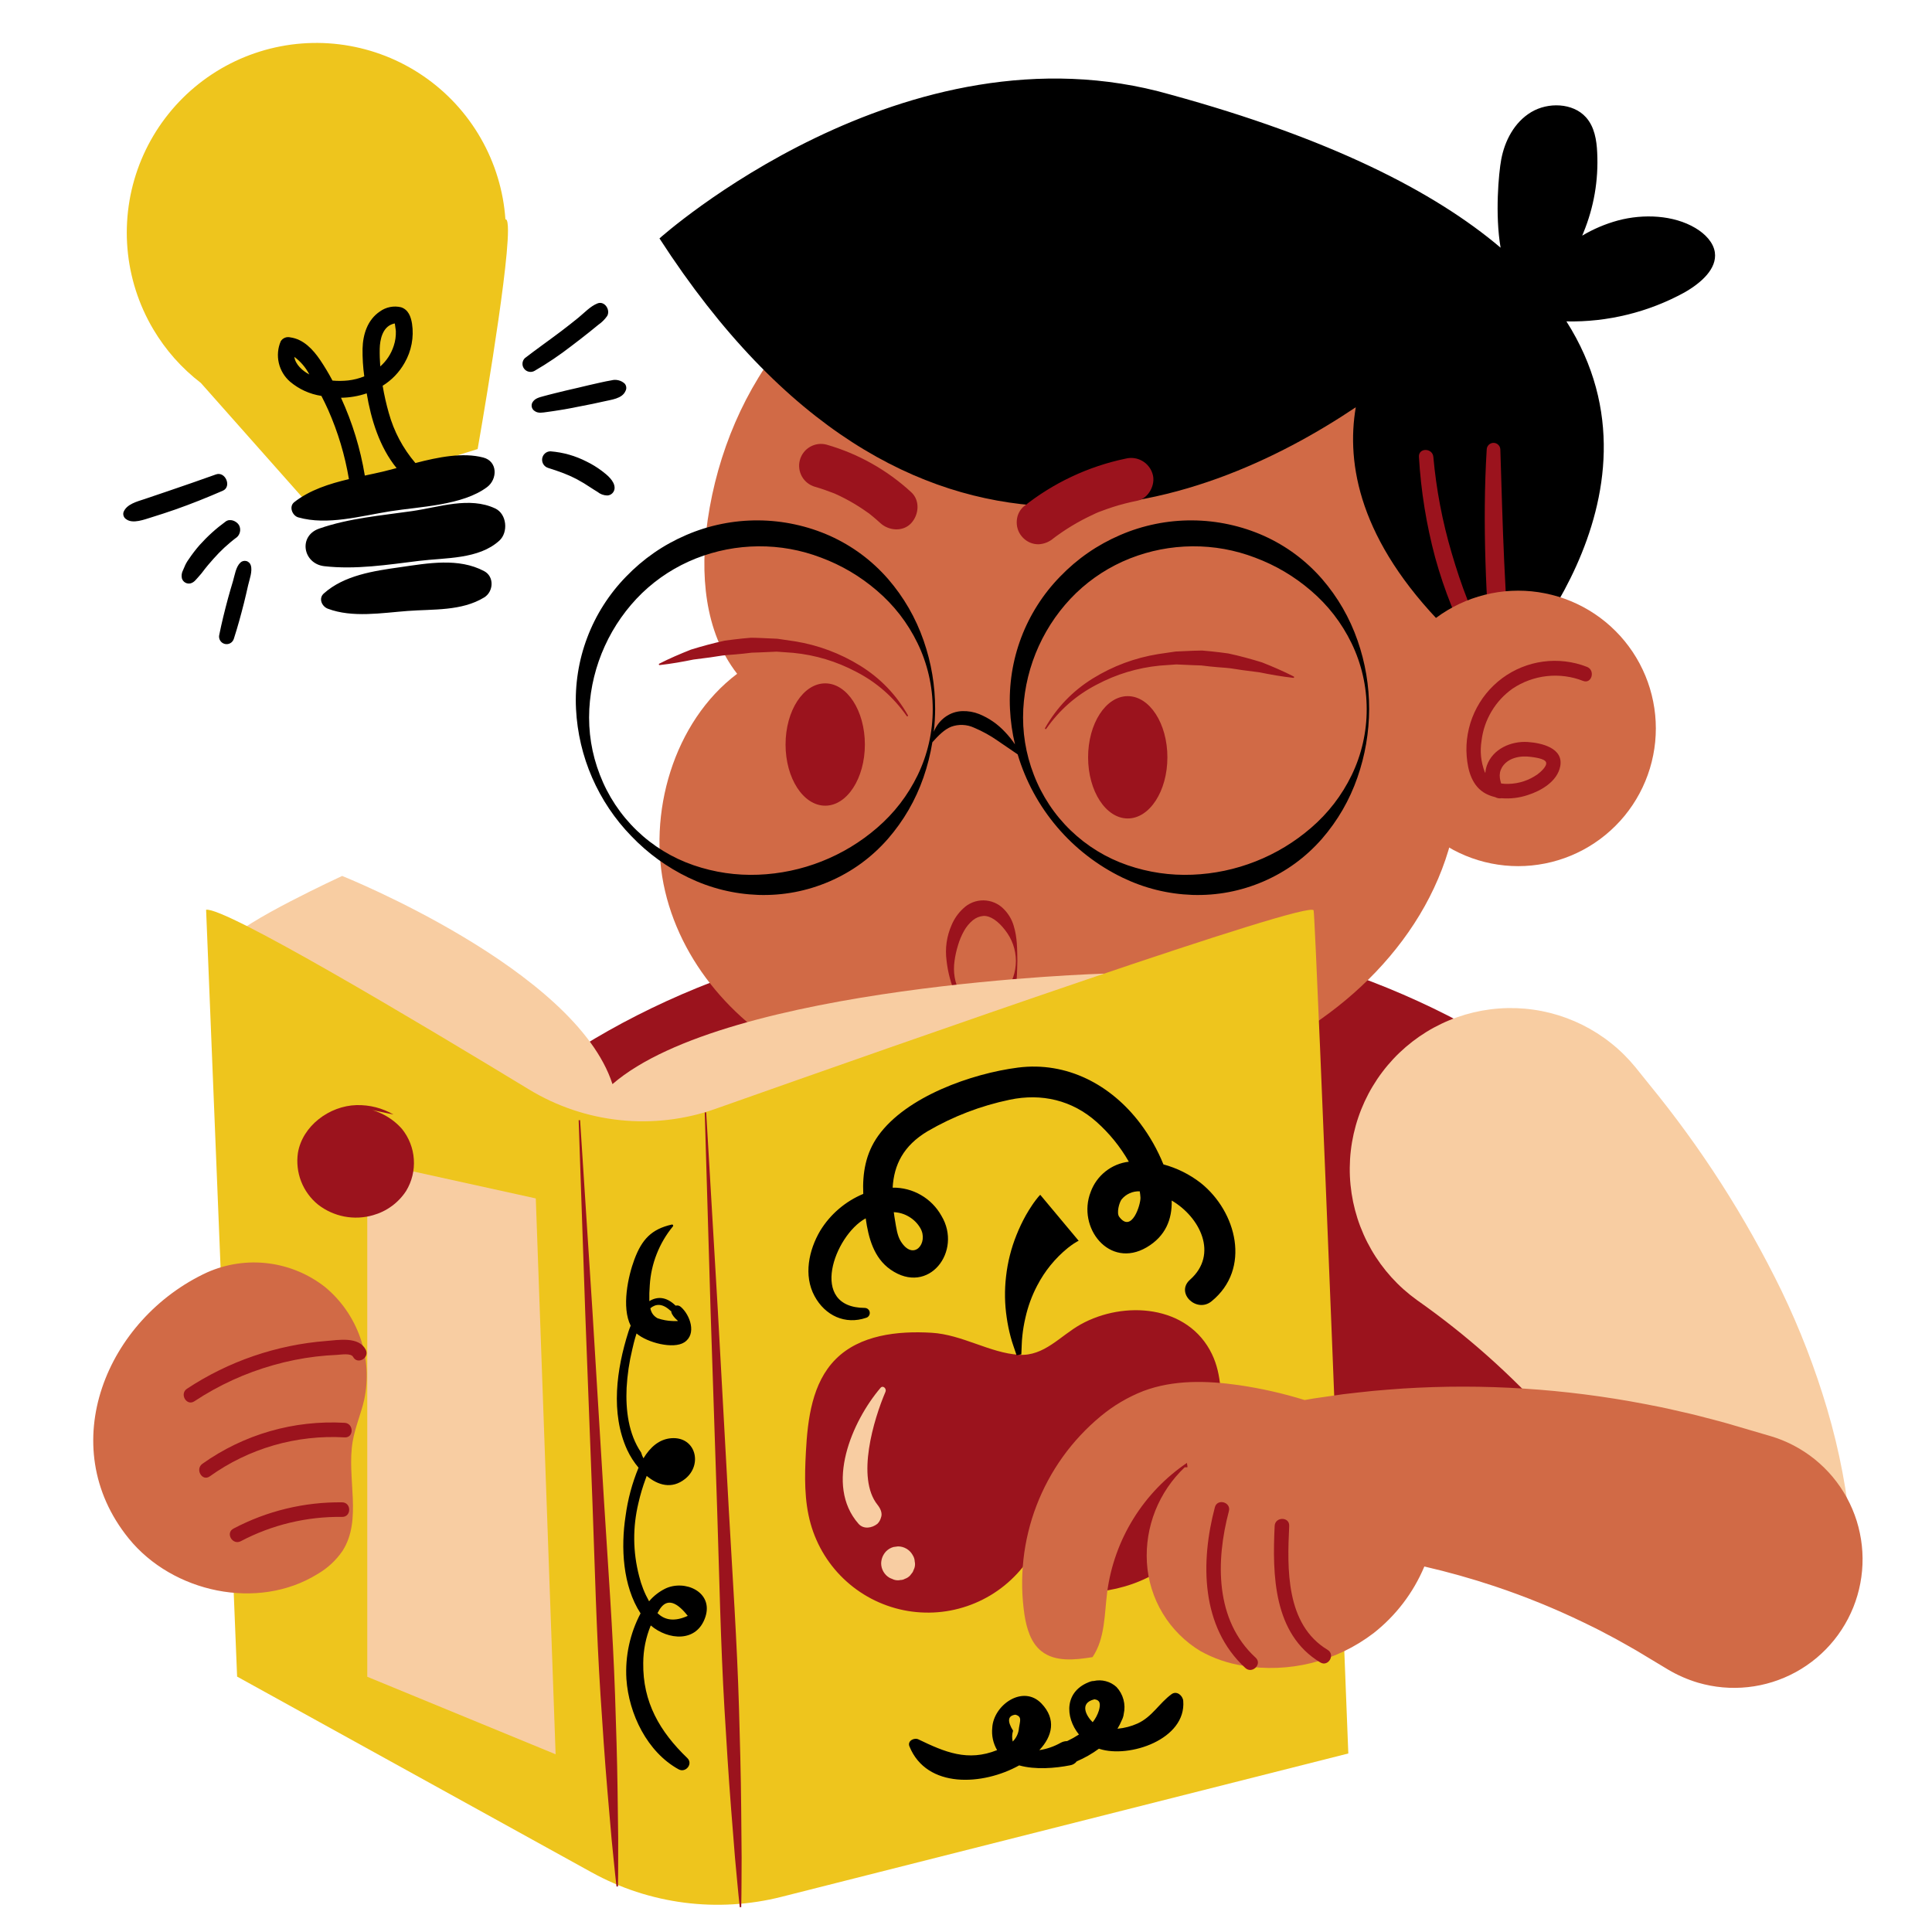<svg xmlns="http://www.w3.org/2000/svg" xmlns:xlink="http://www.w3.org/1999/xlink" width="500" zoomAndPan="magnify" viewBox="0 0 375 375" height="500" preserveAspectRatio="xMidYMid meet" version="1.0"><defs><clipPath id="e259f83c10"><path d="M 235.391 231.926 L 281.125 231.926 L 281.125 306.426 L 235.391 306.426 Z M 235.391 231.926 " clip-rule="nonzero"/></clipPath><clipPath id="327ae6c9ac"><path d="M 252.641 231.926 L 263.875 231.926 C 268.449 231.926 272.836 233.742 276.074 236.977 C 279.309 240.215 281.125 244.602 281.125 249.176 L 281.125 289.113 C 281.125 293.688 279.309 298.078 276.074 301.312 C 272.836 304.547 268.449 306.363 263.875 306.363 L 252.641 306.363 C 248.062 306.363 243.676 304.547 240.441 301.312 C 237.207 298.078 235.391 293.688 235.391 289.113 L 235.391 249.176 C 235.391 244.602 237.207 240.215 240.441 236.977 C 243.676 233.742 248.062 231.926 252.641 231.926 Z M 252.641 231.926 " clip-rule="nonzero"/></clipPath></defs><g clip-path="url(#e259f83c10)"><g clip-path="url(#327ae6c9ac)"><path fill="#65a1b7" d="M 235.391 231.926 L 281.125 231.926 L 281.125 306.426 L 235.391 306.426 Z M 235.391 231.926 " fill-opacity="1" fill-rule="nonzero"/></g></g><path fill="#9b131d" d="M 61.605 284.969 C 61.605 226.438 124.594 178.992 202.301 178.992 C 280.004 178.992 342.996 226.438 342.996 284.969 " fill-opacity="1" fill-rule="nonzero"/><path fill="#f8cda2" d="M 320.062 210.414 C 330.195 222.781 338.77 236.152 345.785 250.527 C 349.355 257.938 352.309 265.586 354.645 273.473 C 357.039 281.566 358.605 289.816 359.336 298.223 C 359.438 299.434 359.43 300.641 359.312 301.848 C 359.199 303.059 358.977 304.246 358.648 305.414 C 358.32 306.582 357.891 307.711 357.363 308.805 C 356.832 309.895 356.207 310.93 355.492 311.91 C 354.777 312.891 353.98 313.797 353.102 314.633 C 352.223 315.473 351.277 316.223 350.266 316.891 C 349.25 317.559 348.188 318.129 347.07 318.605 C 345.957 319.082 344.809 319.457 343.625 319.727 C 342.441 319.996 341.246 320.16 340.035 320.215 C 338.824 320.27 337.617 320.219 336.414 320.059 C 335.211 319.898 334.031 319.633 332.879 319.262 C 331.723 318.887 330.613 318.418 329.543 317.848 C 328.473 317.273 327.461 316.613 326.508 315.859 C 325.559 315.109 324.68 314.277 323.875 313.367 C 323.074 312.457 322.359 311.484 321.73 310.445 C 321.102 309.41 320.57 308.324 320.137 307.191 L 318.961 304.098 C 315 293.715 308.785 284.258 301.207 275.629 C 293.375 266.875 284.656 259.117 275.051 252.359 C 274.148 251.711 273.285 251.02 272.457 250.281 C 271.625 249.543 270.84 248.762 270.094 247.941 C 269.348 247.117 268.648 246.258 267.992 245.359 C 267.34 244.465 266.734 243.535 266.18 242.574 C 265.625 241.613 265.121 240.625 264.672 239.609 C 264.223 238.594 263.824 237.559 263.484 236.5 C 263.148 235.445 262.863 234.371 262.637 233.285 C 262.414 232.195 262.246 231.102 262.137 229.996 C 262.027 228.891 261.977 227.781 261.988 226.672 C 261.996 225.562 262.062 224.457 262.191 223.352 C 262.316 222.25 262.504 221.156 262.746 220.07 C 262.992 218.988 263.289 217.922 263.648 216.871 C 264.004 215.82 264.418 214.789 264.883 213.781 C 265.352 212.773 265.867 211.793 266.441 210.844 C 267.012 209.891 267.629 208.973 268.301 208.086 C 268.969 207.199 269.684 206.352 270.441 205.539 C 271.199 204.73 272 203.965 272.844 203.238 C 273.684 202.516 274.559 201.836 275.473 201.203 C 276.387 200.574 277.328 199.992 278.305 199.461 C 279.281 198.934 280.281 198.453 281.305 198.031 C 282.332 197.605 283.379 197.238 284.441 196.926 C 285.508 196.613 286.586 196.359 287.68 196.16 C 288.77 195.965 289.871 195.824 290.977 195.746 C 292.082 195.664 293.191 195.645 294.301 195.68 C 295.41 195.719 296.516 195.816 297.613 195.973 C 298.711 196.125 299.801 196.34 300.875 196.609 C 301.953 196.883 303.012 197.211 304.051 197.594 C 305.094 197.98 306.109 198.418 307.105 198.91 C 308.098 199.402 309.066 199.949 310 200.543 C 310.938 201.141 311.84 201.781 312.707 202.477 C 313.578 203.168 314.406 203.902 315.195 204.684 C 315.984 205.465 316.73 206.285 317.434 207.145 Z M 320.062 210.414 " fill-opacity="1" fill-rule="nonzero"/><path fill="#d16a46" d="M 185.969 45.309 C 173.117 47.914 161.406 55.293 152.953 65.324 C 144.504 75.355 139.262 87.926 137.363 100.906 C 135.859 111.223 136.676 122.559 143.078 130.781 C 130.75 140.074 125.551 157.977 129.098 173 C 132.641 188.027 144.211 200.562 158.34 206.77 C 164.473 209.465 170.727 212.621 177.398 213.191 C 198.68 215.012 220.703 214.438 240.516 206.457 C 260.324 198.477 277.656 182 282.152 161.109 C 286.379 141.461 276.98 120.496 282.383 101.137 L 260.262 58.449 " fill-opacity="1" fill-rule="nonzero"/><path fill="#9b131d" d="M 226.59 146.992 C 226.59 153.551 223.145 158.863 218.895 158.863 C 214.645 158.863 211.199 153.551 211.199 146.992 C 211.199 140.438 214.645 135.121 218.895 135.121 C 223.145 135.121 226.59 140.438 226.59 146.992 Z M 251.109 131.305 C 249.117 130.285 247.047 129.398 244.945 128.566 C 242.801 127.906 240.613 127.305 238.398 126.832 C 237.273 126.68 236.145 126.535 235.012 126.422 L 233.316 126.266 C 232.746 126.266 232.172 126.297 231.602 126.309 L 228.188 126.461 L 224.801 126.957 C 220.258 127.695 216.027 129.273 212.109 131.691 C 208.203 134.113 205.113 137.32 202.84 141.316 C 202.797 141.395 202.812 141.457 202.891 141.504 C 202.965 141.551 203.027 141.535 203.078 141.465 L 203.09 141.449 C 205.633 137.805 208.879 134.957 212.824 132.91 C 216.676 130.859 220.773 129.625 225.113 129.195 L 228.328 128.965 L 231.555 129.109 L 233.164 129.164 L 234.766 129.352 C 235.836 129.469 236.91 129.551 237.988 129.629 C 239.066 129.711 240.129 129.941 241.207 130.078 L 244.457 130.496 C 246.602 130.934 248.77 131.32 251.02 131.57 L 251.031 131.57 C 251.109 131.578 251.16 131.547 251.184 131.469 C 251.207 131.395 251.18 131.34 251.109 131.305 Z M 160.176 132.641 C 155.922 132.641 152.477 137.953 152.477 144.512 C 152.477 151.066 155.922 156.383 160.176 156.383 C 164.426 156.383 167.871 151.066 167.871 144.512 C 167.871 137.953 164.426 132.641 160.176 132.641 Z M 166.961 129.211 C 163.043 126.793 158.812 125.215 154.27 124.477 L 150.883 123.98 L 147.469 123.828 C 146.898 123.816 146.324 123.781 145.754 123.785 L 144.059 123.938 C 142.926 124.051 141.797 124.199 140.672 124.352 C 138.457 124.824 136.27 125.426 134.121 126.086 C 132.023 126.918 129.953 127.801 127.957 128.82 C 127.887 128.859 127.863 128.914 127.887 128.988 C 127.91 129.066 127.961 129.098 128.039 129.09 L 128.051 129.09 C 130.301 128.84 132.469 128.453 134.613 128.016 L 137.863 127.598 C 138.941 127.461 140.004 127.23 141.082 127.148 C 142.16 127.07 143.23 126.988 144.301 126.871 L 145.906 126.684 L 147.516 126.629 L 150.742 126.484 L 153.957 126.715 C 158.297 127.141 162.395 128.379 166.246 130.426 C 170.191 132.477 173.434 135.324 175.98 138.969 L 175.992 138.984 C 176.043 139.055 176.105 139.07 176.18 139.023 C 176.258 138.977 176.273 138.914 176.23 138.836 C 173.957 134.84 170.867 131.633 166.961 129.211 Z M 166.961 129.211 " fill-opacity="1" fill-rule="nonzero"/><path fill="#000000" d="M 256.633 112.406 C 253.477 108.789 249.715 105.992 245.34 104.012 C 243.148 103.035 240.875 102.293 238.527 101.789 C 236.18 101.281 233.805 101.02 231.402 101.008 C 229.004 100.992 226.625 101.223 224.27 101.703 C 221.918 102.184 219.637 102.895 217.434 103.848 C 212.992 105.758 209.094 108.457 205.742 111.938 C 204.094 113.633 202.633 115.473 201.367 117.469 C 200.098 119.461 199.047 121.562 198.211 123.773 C 197.375 125.984 196.777 128.258 196.41 130.59 C 196.047 132.926 195.922 135.273 196.039 137.633 C 196.148 139.945 196.473 142.23 197.008 144.484 C 196.434 143.629 195.789 142.828 195.082 142.086 C 193.66 140.555 191.988 139.391 190.055 138.598 C 189 138.18 187.902 137.992 186.766 138.027 C 185.566 138.074 184.477 138.449 183.496 139.145 C 182.598 139.793 181.91 140.621 181.434 141.621 C 181.363 141.762 181.309 141.902 181.246 142.039 C 181.414 140.578 181.504 139.105 181.512 137.633 C 181.516 133.074 180.77 128.641 179.273 124.336 C 177.738 119.922 175.445 115.945 172.398 112.406 C 169.242 108.789 165.477 105.992 161.105 104.012 C 158.91 103.035 156.641 102.293 154.293 101.789 C 151.945 101.281 149.57 101.02 147.168 101.008 C 144.766 100.992 142.391 101.223 140.035 101.703 C 137.684 102.18 135.402 102.895 133.195 103.848 C 128.754 105.758 124.859 108.457 121.504 111.938 C 119.855 113.629 118.398 115.473 117.129 117.469 C 115.859 119.461 114.809 121.562 113.977 123.773 C 113.141 125.984 112.539 128.258 112.176 130.59 C 111.809 132.926 111.684 135.273 111.805 137.633 C 111.922 139.926 112.242 142.191 112.766 144.426 C 113.293 146.664 114.012 148.832 114.93 150.938 C 115.848 153.043 116.945 155.051 118.223 156.957 C 119.504 158.867 120.941 160.645 122.543 162.289 C 125.758 165.645 129.457 168.328 133.641 170.348 C 137.922 172.41 142.438 173.527 147.184 173.703 C 151.996 173.855 156.609 172.977 161.031 171.074 C 165.422 169.168 169.195 166.414 172.352 162.812 C 175.41 159.289 177.703 155.324 179.238 150.918 C 180.012 148.688 180.59 146.406 180.969 144.074 C 182.145 142.762 183.312 141.578 184.617 141.062 C 185.34 140.797 186.082 140.68 186.852 140.711 C 187.621 140.742 188.352 140.918 189.051 141.238 C 190.676 141.922 192.211 142.766 193.652 143.777 L 197.527 146.422 C 198.301 149.016 199.332 151.5 200.621 153.875 C 201.91 156.25 203.434 158.469 205.184 160.527 C 206.938 162.59 208.879 164.445 211.02 166.098 C 213.156 167.754 215.445 169.168 217.879 170.348 C 222.156 172.41 226.672 173.527 231.422 173.703 C 236.23 173.855 240.848 172.977 245.266 171.074 C 249.656 169.168 253.43 166.414 256.59 162.812 C 259.645 159.289 261.941 155.324 263.473 150.918 C 264.973 146.617 265.73 142.188 265.75 137.633 C 265.754 133.074 265.008 128.641 263.508 124.336 C 261.973 119.922 259.684 115.945 256.633 112.406 Z M 178.121 150.453 C 176.195 154.41 173.566 157.824 170.23 160.691 C 168.637 162.07 166.934 163.305 165.129 164.398 C 163.324 165.488 161.441 166.422 159.48 167.195 C 157.52 167.969 155.508 168.574 153.441 169.008 C 151.379 169.441 149.293 169.699 147.188 169.781 C 142.891 169.949 138.707 169.336 134.637 167.945 C 132.57 167.234 130.605 166.312 128.742 165.172 C 126.875 164.031 125.156 162.703 123.586 161.184 C 122.012 159.668 120.621 157.996 119.414 156.176 C 118.207 154.352 117.215 152.422 116.43 150.379 C 114.84 146.277 114.16 142.027 114.383 137.633 C 114.5 135.516 114.809 133.43 115.316 131.371 C 115.824 129.312 116.516 127.32 117.395 125.391 C 118.273 123.461 119.32 121.633 120.543 119.898 C 121.762 118.168 123.133 116.562 124.652 115.09 C 127.695 112.18 131.172 109.949 135.082 108.395 C 138.973 106.863 143.008 106.078 147.188 106.039 C 151.379 106.008 155.438 106.738 159.359 108.23 C 163.348 109.719 166.957 111.848 170.188 114.621 C 173.527 117.473 176.164 120.875 178.086 124.824 C 179.059 126.82 179.789 128.902 180.289 131.062 C 180.789 133.227 181.039 135.418 181.043 137.637 C 181.047 139.855 180.801 142.047 180.309 144.211 C 179.816 146.375 179.086 148.453 178.121 150.453 Z M 262.359 150.453 C 260.434 154.41 257.801 157.824 254.469 160.691 C 252.871 162.07 251.172 163.305 249.367 164.398 C 247.562 165.488 245.68 166.422 243.715 167.195 C 241.754 167.969 239.742 168.574 237.68 169.008 C 235.613 169.441 233.527 169.699 231.422 169.781 C 227.125 169.949 222.941 169.336 218.875 167.945 C 216.805 167.234 214.84 166.312 212.977 165.172 C 211.113 164.031 209.395 162.703 207.82 161.184 C 206.246 159.668 204.855 157.996 203.652 156.176 C 202.445 154.352 201.449 152.422 200.664 150.379 C 199.078 146.277 198.395 142.027 198.617 137.633 C 198.734 135.516 199.047 133.43 199.551 131.371 C 200.059 129.312 200.75 127.32 201.629 125.391 C 202.508 123.461 203.559 121.633 204.777 119.898 C 206 118.168 207.367 116.562 208.891 115.09 C 211.934 112.18 215.41 109.949 219.316 108.395 C 223.207 106.863 227.242 106.078 231.422 106.039 C 235.617 106.008 239.672 106.738 243.594 108.23 C 247.582 109.719 251.191 111.848 254.422 114.621 C 257.766 117.473 260.398 120.875 262.324 124.824 C 263.293 126.82 264.027 128.902 264.523 131.062 C 265.023 133.227 265.273 135.418 265.277 137.637 C 265.281 139.855 265.035 142.047 264.543 144.211 C 264.051 146.375 263.324 148.453 262.359 150.453 Z M 326.957 56.762 C 323.449 58.684 319.754 60.121 315.867 61.074 C 311.984 62.027 308.039 62.465 304.043 62.383 C 325.848 96.645 291.523 131.594 291.523 131.594 L 280.453 121.746 C 263.887 104.949 261.27 90.105 263.156 79.047 C 233.527 98.922 176.465 121.242 128.004 46.277 C 128.004 46.277 175.629 3.547 227.211 18.367 L 227.195 18.363 C 258.07 26.82 278.363 37.141 291.266 48.078 C 290.16 41.668 290.887 33.605 291.391 30.938 C 292.07 27.32 293.93 23.727 297.207 21.762 C 300.48 19.797 305.305 19.957 307.82 22.75 C 309.492 24.605 309.906 27.188 310.016 29.625 C 310.273 35.008 309.383 40.195 307.336 45.18 C 307.266 45.352 307.184 45.543 307.102 45.738 C 309.281 44.445 311.59 43.465 314.031 42.797 C 319.008 41.465 324.832 41.742 329.062 44.25 C 330.988 45.395 332.578 47.062 332.852 48.988 C 333.305 52.164 330.184 54.922 326.957 56.762 Z M 326.957 56.762 " fill-opacity="1" fill-rule="nonzero"/><path fill="#9b131d" d="M 286.633 120.766 C 287.207 122.094 287.949 123.57 287.863 125.047 C 287.859 125.219 287.812 125.379 287.727 125.527 C 287.641 125.676 287.52 125.793 287.371 125.879 C 287.223 125.965 287.062 126.008 286.891 126.008 C 286.719 126.008 286.555 125.969 286.406 125.883 C 285.059 125.004 284.309 123.441 283.645 122.023 C 282.949 120.539 282.293 119.039 281.695 117.516 C 280.477 114.477 279.438 111.375 278.566 108.219 C 276.852 101.812 275.801 95.301 275.414 88.684 C 275.305 86.867 278.055 86.91 278.211 88.684 C 278.781 95.016 279.965 101.234 281.766 107.336 C 282.668 110.41 283.664 113.445 284.84 116.43 C 285.414 117.883 286.012 119.328 286.633 120.766 Z M 292.57 120.047 C 292.336 116.379 292.133 112.711 291.965 109.039 C 291.629 101.777 291.453 94.504 291.215 87.234 C 291.207 87.062 291.168 86.902 291.102 86.742 C 291.031 86.586 290.934 86.449 290.809 86.332 C 290.688 86.211 290.547 86.121 290.387 86.055 C 290.23 85.992 290.062 85.961 289.891 85.961 C 289.723 85.961 289.555 85.992 289.398 86.055 C 289.238 86.121 289.098 86.211 288.973 86.332 C 288.852 86.449 288.754 86.586 288.684 86.742 C 288.617 86.902 288.578 87.062 288.57 87.234 C 288.125 94.504 288.105 101.762 288.328 109.039 C 288.438 112.633 288.609 116.223 288.848 119.812 C 289.078 123.34 288.969 127.367 290.352 130.652 C 290.766 131.645 292.395 131.953 292.688 130.652 C 293.453 127.234 292.793 123.52 292.57 120.047 Z M 196.75 179.668 C 197.473 182 197.43 184.289 197.473 186.496 C 197.398 188.703 197.457 190.992 196.715 193.312 C 196.332 194.543 195.676 195.598 194.738 196.48 C 194.219 196.961 193.629 197.324 192.969 197.57 C 192.305 197.816 191.621 197.93 190.918 197.902 C 189.512 197.766 188.34 197.172 187.402 196.121 C 186.609 195.219 185.98 194.215 185.516 193.109 C 184.586 190.996 183.988 188.793 183.73 186.496 C 183.41 184.066 183.742 181.73 184.73 179.488 C 185.25 178.285 185.988 177.234 186.949 176.344 C 187.211 176.09 187.496 175.859 187.801 175.66 C 188.105 175.465 188.43 175.297 188.766 175.16 C 189.105 175.023 189.453 174.922 189.812 174.855 C 190.172 174.789 190.531 174.758 190.898 174.762 C 191.262 174.766 191.625 174.805 191.98 174.879 C 192.34 174.953 192.684 175.062 193.02 175.203 C 193.355 175.348 193.676 175.52 193.977 175.727 C 194.277 175.934 194.555 176.164 194.812 176.426 C 195.727 177.344 196.375 178.426 196.75 179.668 Z M 197.188 186.496 C 197.156 184.266 196.449 182.27 195.074 180.516 C 193.828 178.883 192.289 177.727 190.918 177.781 C 190.148 177.84 189.461 178.113 188.859 178.594 C 188.145 179.184 187.562 179.883 187.113 180.695 C 186.625 181.566 186.238 182.488 185.957 183.449 C 185.645 184.445 185.418 185.461 185.277 186.496 C 184.961 188.676 185.312 190.746 186.328 192.699 C 186.836 193.617 187.527 194.363 188.41 194.93 C 189.176 195.418 190.012 195.621 190.918 195.547 C 192.449 195.352 193.855 194.145 195.109 192.496 C 196.48 190.734 197.172 188.734 197.188 186.496 Z M 197.188 186.496 " fill-opacity="1" fill-rule="nonzero"/><path fill="#f8cda2" d="M 118.879 210.426 C 111.699 188.137 66.414 170.02 66.414 170.02 C 66.414 170.02 46.676 179.129 44.648 182.488 L 94.312 226.977 C 94.312 226.977 105.523 232.242 113.094 229.43 C 113.363 229.332 113.625 229.223 113.887 229.102 C 127.09 258.555 214.32 188.98 214.32 188.98 C 214.32 188.98 141.23 191.102 118.879 210.426 Z M 118.879 210.426 " fill-opacity="1" fill-rule="nonzero"/><path fill="#eec51d" d="M 254.973 176.715 C 254.598 174.461 176.207 202.031 138.906 215.215 C 135.938 216.266 132.887 216.977 129.762 217.348 C 126.637 217.719 123.504 217.742 120.375 217.418 C 117.242 217.094 114.184 216.43 111.199 215.426 C 108.215 214.422 105.375 213.102 102.684 211.465 C 80.336 197.887 43.629 176.008 40.004 176.582 L 46.023 325.426 L 114.812 363.41 C 117.598 364.949 120.504 366.211 123.527 367.203 C 126.551 368.191 129.645 368.891 132.801 369.301 C 135.957 369.707 139.121 369.816 142.301 369.625 C 145.477 369.438 148.609 368.953 151.691 368.172 L 261.707 340.348 C 261.707 340.348 255.453 179.602 254.973 176.715 Z M 254.973 176.715 " fill-opacity="1" fill-rule="nonzero"/><path fill="#f8cda2" d="M 71.289 225.414 L 103.996 232.613 L 107.844 340.504 L 71.289 325.461 Z M 71.289 225.414 " fill-opacity="1" fill-rule="nonzero"/><path fill="#9b131d" d="M 197.781 262.965 C 202.699 263.273 205.762 259.293 209.758 257.066 C 218.121 252.406 230.621 253.219 235.246 262.844 C 237.184 266.879 237.098 271.555 236.895 276.031 C 236.504 284.645 235.598 293.863 230.09 300.496 C 224.684 307.008 215.633 309.695 207.195 309.035 C 203.484 308.742 198.832 306.52 199.508 302.855 C 198.871 303.773 198.176 304.641 197.414 305.457 C 196.656 306.273 195.844 307.031 194.98 307.734 C 194.113 308.438 193.203 309.074 192.246 309.648 C 191.289 310.219 190.297 310.723 189.27 311.156 C 188.242 311.59 187.191 311.945 186.113 312.23 C 185.035 312.516 183.941 312.723 182.836 312.852 C 181.727 312.98 180.617 313.031 179.504 313 C 178.391 312.973 177.281 312.867 176.184 312.684 C 175.086 312.496 174.004 312.238 172.941 311.898 C 171.879 311.562 170.848 311.148 169.844 310.668 C 168.836 310.184 167.871 309.629 166.945 309.008 C 166.02 308.391 165.145 307.707 164.312 306.961 C 163.484 306.219 162.711 305.418 161.992 304.562 C 161.277 303.711 160.625 302.809 160.035 301.863 C 159.445 300.914 158.926 299.934 158.477 298.91 C 158.027 297.891 157.648 296.844 157.348 295.773 C 156.082 291.277 156.172 286.523 156.422 281.859 C 156.762 275.41 157.637 268.414 162.188 263.832 C 166.875 259.113 174.191 258.293 180.828 258.688 C 186.785 259.047 192.129 262.617 197.781 262.965 Z M 76.379 216.328 C 74.16 215.059 71.77 214.449 69.215 214.5 C 63.91 214.637 58.703 218.543 57.824 223.777 C 57.688 224.715 57.672 225.648 57.781 226.59 C 57.887 227.527 58.109 228.438 58.453 229.316 C 58.797 230.195 59.246 231.02 59.805 231.781 C 60.359 232.543 61.004 233.223 61.738 233.816 C 62.484 234.398 63.285 234.883 64.145 235.27 C 65.004 235.66 65.898 235.945 66.824 236.125 C 67.75 236.301 68.688 236.371 69.629 236.328 C 70.574 236.285 71.496 236.133 72.402 235.871 C 73.723 235.5 74.938 234.91 76.043 234.102 C 77.148 233.293 78.078 232.312 78.828 231.164 C 79.387 230.242 79.797 229.258 80.051 228.207 C 80.305 227.156 80.398 226.094 80.324 225.02 C 80.254 223.941 80.02 222.898 79.629 221.895 C 79.234 220.887 78.699 219.965 78.023 219.125 C 77.035 218.008 75.883 217.102 74.566 216.402 C 73.25 215.703 71.852 215.258 70.375 215.066 " fill-opacity="1" fill-rule="nonzero"/><path fill="#000000" d="M 209.391 240.863 C 209.434 240.789 209.324 240.852 209.25 240.887 C 209.156 240.926 209.07 240.973 208.988 241.027 C 208.789 241.133 208.602 241.254 208.414 241.383 C 208.023 241.633 207.641 241.941 207.246 242.238 C 204.777 244.258 202.805 246.684 201.328 249.512 C 200.277 251.512 199.508 253.617 199.02 255.824 C 198.754 256.969 198.559 258.121 198.438 259.285 C 198.301 260.465 198.309 261.656 198.242 262.879 L 197.32 263.055 C 196.941 261.887 196.48 260.703 196.164 259.48 C 195.832 258.238 195.578 256.984 195.398 255.715 C 195.004 253.07 194.965 250.426 195.273 247.77 C 195.582 244.996 196.258 242.312 197.297 239.723 C 197.828 238.387 198.445 237.09 199.148 235.832 C 199.523 235.203 199.887 234.566 200.324 233.938 C 200.527 233.625 200.758 233.309 201 232.988 C 201.117 232.832 201.238 232.672 201.387 232.496 C 201.547 232.289 201.723 232.094 201.91 231.91 Z M 209.391 240.863 " fill-opacity="1" fill-rule="nonzero"/><path fill="#f8cda2" d="M 170.902 269.387 C 171.402 268.801 172.125 269.555 171.875 270.137 C 169.574 275.523 166.16 286.863 170.316 292.07 C 170.852 292.742 171.359 293.711 170.984 294.609 C 170.863 295.051 170.637 295.434 170.316 295.758 C 169.281 296.602 167.621 296.895 166.629 295.758 C 160.023 288.223 165.395 275.859 170.902 269.387 Z M 177.164 301.871 L 177.113 301.773 C 176.82 301.273 176.422 300.879 175.918 300.59 C 175.418 300.301 174.875 300.156 174.293 300.156 L 173.426 300.273 C 172.871 300.426 172.395 300.707 171.988 301.113 C 171.387 301.766 171.066 302.535 171.031 303.422 C 171.031 304.004 171.176 304.543 171.465 305.047 C 171.75 305.551 172.145 305.949 172.648 306.242 L 172.746 306.293 L 173.516 306.617 C 173.941 306.754 174.371 306.773 174.805 306.676 C 175.098 306.676 175.367 306.605 175.621 306.457 C 176.023 306.324 176.371 306.102 176.66 305.789 L 177.164 305.133 L 177.488 304.363 C 177.625 303.938 177.645 303.508 177.547 303.074 C 177.527 302.637 177.402 302.238 177.164 301.871 Z M 177.164 301.871 " fill-opacity="1" fill-rule="nonzero"/><path fill="#9b131d" d="M 137.074 215.906 L 139.336 254.449 L 141.461 293 C 142.18 305.848 143.059 318.691 143.441 331.555 C 143.625 337.988 143.805 344.422 143.863 350.859 L 143.949 360.516 C 143.922 363.738 143.945 366.957 143.871 370.18 L 143.59 370.191 C 143.23 366.988 142.973 363.777 142.66 360.57 L 141.895 350.945 C 141.391 344.527 141.004 338.102 140.617 331.68 C 139.867 318.832 139.617 305.961 139.203 293.102 L 137.926 254.512 L 136.789 215.922 Z M 112.316 217.434 L 113.59 254.648 L 115.004 291.855 C 115.461 304.258 115.762 316.668 116.559 329.051 C 116.965 335.246 117.375 341.438 117.902 347.625 L 118.703 356.902 C 119.027 359.992 119.297 363.086 119.664 366.172 L 119.949 366.16 C 120.012 363.051 119.973 359.945 119.992 356.84 L 119.871 347.527 C 119.789 341.316 119.586 335.113 119.379 328.91 C 118.953 316.508 118.027 304.129 117.262 291.742 L 115 254.578 L 112.598 217.422 Z M 112.316 217.434 " fill-opacity="1" fill-rule="nonzero"/><path fill="#d16a46" d="M 360.52 309.68 C 360.289 310.465 360.023 311.234 359.719 311.992 C 359.41 312.75 359.07 313.492 358.691 314.215 C 358.312 314.941 357.902 315.645 357.453 316.328 C 357.008 317.012 356.527 317.672 356.016 318.309 C 355.504 318.945 354.961 319.555 354.391 320.137 C 353.816 320.723 353.219 321.273 352.594 321.801 C 351.969 322.324 351.316 322.816 350.641 323.277 C 349.969 323.738 349.273 324.164 348.555 324.555 C 347.84 324.945 347.105 325.301 346.355 325.621 C 345.602 325.941 344.836 326.223 344.059 326.469 C 343.277 326.715 342.488 326.918 341.691 327.086 C 340.891 327.254 340.086 327.383 339.273 327.469 C 338.461 327.559 337.648 327.605 336.832 327.613 C 336.016 327.621 335.199 327.59 334.387 327.516 C 333.574 327.445 332.766 327.332 331.965 327.18 C 331.16 327.027 330.367 326.836 329.586 326.609 C 327.535 325.996 325.59 325.145 323.75 324.051 L 319.559 321.531 C 318.262 320.719 316.938 319.965 315.602 319.215 C 314.273 318.441 312.918 317.727 311.555 317.016 C 310.199 316.277 308.812 315.613 307.422 314.938 C 301.793 312.215 296.016 309.863 290.086 307.883 C 285.645 306.402 281.105 305.125 276.465 304.055 C 275.398 306.598 274.031 308.965 272.363 311.156 C 270.691 313.348 268.773 315.293 266.605 316.996 C 264.816 318.359 262.914 319.527 260.887 320.504 C 258.863 321.477 256.758 322.238 254.578 322.781 C 252.398 323.324 250.184 323.637 247.941 323.727 C 245.695 323.816 243.465 323.676 241.246 323.309 C 238.336 322.852 235.594 321.91 233.016 320.48 C 231.516 319.578 230.148 318.508 228.91 317.27 C 227.672 316.035 226.598 314.668 225.691 313.172 C 224.785 311.672 224.07 310.09 223.551 308.418 C 223.027 306.746 222.715 305.035 222.613 303.289 C 222.512 301.574 222.602 299.867 222.875 298.172 C 223.152 296.473 223.605 294.828 224.238 293.23 C 224.875 291.633 225.676 290.125 226.637 288.703 C 227.602 287.277 228.711 285.977 229.957 284.797 L 230.441 284.797 C 230.602 284.797 230.281 283.91 230.441 283.91 C 228.34 285.332 226.406 286.957 224.648 288.785 C 222.891 290.613 221.34 292.609 220.004 294.766 C 218.664 296.922 217.566 299.195 216.711 301.586 C 215.852 303.977 215.254 306.43 214.914 308.945 C 214.355 313.297 214.52 318.016 212.059 321.648 C 208.664 322.195 204.82 322.633 202.133 320.492 C 200.059 318.84 199.27 316.07 198.852 313.449 C 198.586 311.668 198.438 309.879 198.402 308.078 C 198.371 306.277 198.453 304.48 198.648 302.691 C 198.844 300.902 199.156 299.129 199.582 297.379 C 200.004 295.629 200.539 293.914 201.184 292.234 C 201.828 290.551 202.578 288.918 203.434 287.332 C 204.289 285.746 205.242 284.223 206.289 282.762 C 207.34 281.297 208.48 279.91 209.711 278.594 C 210.938 277.277 212.246 276.047 213.633 274.898 C 216.129 272.824 218.887 271.191 221.906 270.004 C 227.762 267.793 234.25 267.961 240.445 268.852 C 244.781 269.484 249.043 270.449 253.23 271.746 L 254.992 271.441 L 260.73 270.613 C 262.652 270.398 264.578 270.16 266.508 269.973 C 268.441 269.816 270.379 269.629 272.316 269.512 C 280.133 269.02 287.949 269.023 295.766 269.523 C 303.648 270.027 311.473 271.023 319.234 272.512 C 321.18 272.887 323.133 273.262 325.062 273.723 C 327 274.152 328.938 274.598 330.855 275.113 C 332.785 275.602 334.711 276.109 336.617 276.684 L 342.039 278.273 L 343.602 278.73 C 344.387 278.961 345.156 279.227 345.914 279.531 C 346.672 279.836 347.41 280.18 348.137 280.559 C 348.859 280.938 349.562 281.348 350.246 281.797 C 350.93 282.242 351.59 282.723 352.227 283.234 C 352.859 283.746 353.469 284.289 354.055 284.863 C 354.637 285.434 355.191 286.035 355.715 286.66 C 356.238 287.285 356.73 287.938 357.191 288.613 C 357.648 289.289 358.074 289.984 358.469 290.699 C 358.859 291.418 359.215 292.152 359.535 292.902 C 359.855 293.656 360.137 294.422 360.383 295.199 C 360.625 295.98 360.832 296.77 360.996 297.57 C 361.164 298.367 361.293 299.176 361.379 299.988 C 361.469 300.797 361.516 301.613 361.523 302.43 C 361.531 303.246 361.5 304.062 361.426 304.875 C 361.355 305.691 361.242 306.5 361.09 307.301 C 360.938 308.105 360.75 308.898 360.52 309.68 Z M 294.676 168.117 C 295.551 168.117 296.426 168.074 297.297 167.988 C 298.168 167.902 299.031 167.773 299.891 167.602 C 300.75 167.434 301.598 167.219 302.434 166.965 C 303.27 166.711 304.094 166.418 304.902 166.082 C 305.711 165.746 306.5 165.371 307.273 164.961 C 308.043 164.547 308.793 164.098 309.523 163.609 C 310.25 163.125 310.953 162.605 311.629 162.047 C 312.305 161.492 312.953 160.906 313.57 160.285 C 314.191 159.668 314.777 159.02 315.332 158.344 C 315.887 157.664 316.406 156.965 316.895 156.234 C 317.379 155.508 317.828 154.758 318.242 153.984 C 318.652 153.215 319.027 152.422 319.363 151.613 C 319.699 150.805 319.992 149.98 320.246 149.145 C 320.5 148.305 320.711 147.457 320.883 146.598 C 321.055 145.738 321.184 144.875 321.27 144.004 C 321.355 143.133 321.398 142.258 321.398 141.383 C 321.398 140.508 321.355 139.633 321.27 138.762 C 321.184 137.891 321.055 137.027 320.883 136.168 C 320.711 135.309 320.5 134.461 320.246 133.621 C 319.992 132.785 319.699 131.961 319.363 131.152 C 319.027 130.344 318.652 129.555 318.242 128.781 C 317.828 128.008 317.379 127.258 316.895 126.531 C 316.406 125.805 315.887 125.102 315.332 124.422 C 314.777 123.746 314.191 123.098 313.57 122.48 C 312.953 121.859 312.305 121.273 311.629 120.719 C 310.953 120.164 310.25 119.641 309.523 119.156 C 308.793 118.668 308.043 118.219 307.273 117.805 C 306.5 117.395 305.711 117.02 304.902 116.684 C 304.094 116.352 303.27 116.055 302.434 115.801 C 301.598 115.547 300.75 115.336 299.891 115.164 C 299.031 114.992 298.168 114.863 297.297 114.777 C 296.426 114.691 295.551 114.648 294.676 114.648 C 293.801 114.648 292.93 114.691 292.059 114.777 C 291.188 114.863 290.324 114.992 289.465 115.164 C 288.605 115.336 287.758 115.547 286.922 115.801 C 286.086 116.055 285.262 116.352 284.453 116.684 C 283.645 117.02 282.855 117.395 282.082 117.805 C 281.312 118.219 280.562 118.668 279.832 119.156 C 279.105 119.641 278.402 120.164 277.727 120.719 C 277.051 121.273 276.402 121.859 275.785 122.48 C 275.164 123.098 274.578 123.746 274.023 124.422 C 273.469 125.102 272.949 125.805 272.461 126.531 C 271.977 127.258 271.527 128.008 271.113 128.781 C 270.699 129.555 270.328 130.344 269.992 131.152 C 269.656 131.961 269.363 132.785 269.109 133.621 C 268.855 134.461 268.645 135.309 268.473 136.168 C 268.301 137.027 268.172 137.891 268.086 138.762 C 268 139.633 267.957 140.508 267.957 141.383 C 267.957 142.258 268 143.133 268.086 144.004 C 268.172 144.875 268.301 145.738 268.473 146.598 C 268.645 147.457 268.855 148.305 269.109 149.145 C 269.363 149.98 269.656 150.805 269.992 151.613 C 270.328 152.422 270.699 153.215 271.113 153.984 C 271.527 154.758 271.977 155.508 272.461 156.234 C 272.949 156.965 273.469 157.664 274.023 158.344 C 274.578 159.02 275.164 159.668 275.785 160.285 C 276.402 160.906 277.051 161.492 277.727 162.047 C 278.402 162.605 279.105 163.125 279.832 163.609 C 280.562 164.098 281.312 164.547 282.082 164.961 C 282.855 165.371 283.645 165.746 284.453 166.082 C 285.262 166.418 286.086 166.711 286.922 166.965 C 287.758 167.219 288.605 167.434 289.465 167.602 C 290.324 167.773 291.188 167.902 292.059 167.988 C 292.93 168.074 293.801 168.117 294.676 168.117 Z M 63.137 249.848 C 62.344 249.219 61.508 248.648 60.633 248.133 C 59.758 247.617 58.855 247.164 57.918 246.773 C 56.984 246.383 56.027 246.059 55.047 245.797 C 54.066 245.535 53.074 245.34 52.07 245.215 C 51.062 245.09 50.055 245.031 49.039 245.043 C 48.027 245.055 47.016 245.137 46.016 245.285 C 45.012 245.434 44.023 245.648 43.051 245.93 C 42.078 246.215 41.125 246.562 40.199 246.973 C 20.742 255.957 10.355 280.547 24.977 298.605 C 33.52 309.152 50.043 312.68 61.586 305.547 C 63.559 304.41 65.191 302.902 66.484 301.027 C 70.383 294.938 67.23 286.855 68.465 279.734 C 68.938 276.996 70.07 274.414 70.688 271.707 C 70.898 270.715 71.043 269.715 71.117 268.703 C 71.191 267.691 71.199 266.68 71.137 265.668 C 71.074 264.656 70.945 263.652 70.746 262.656 C 70.551 261.66 70.285 260.684 69.953 259.727 C 69.621 258.766 69.227 257.836 68.77 256.93 C 68.312 256.023 67.797 255.156 67.219 254.32 C 66.645 253.484 66.016 252.695 65.332 251.945 C 64.648 251.195 63.918 250.496 63.137 249.848 Z M 63.137 249.848 " fill-opacity="1" fill-rule="nonzero"/><path fill="#9b131d" d="M 176.871 95.539 C 178.617 97.141 178.371 99.902 176.871 101.535 C 175.277 103.273 172.512 103.035 170.879 101.535 C 170.34 101.039 169.789 100.559 169.219 100.098 C 169.094 99.996 168.965 99.895 168.84 99.793 C 168.758 99.727 168.723 99.695 168.703 99.68 C 168.578 99.594 168.449 99.512 168.336 99.426 C 167.242 98.645 166.109 97.926 164.938 97.27 C 164.336 96.934 163.723 96.613 163.102 96.312 C 162.809 96.168 162.516 96.031 162.219 95.898 C 162.121 95.852 162.023 95.809 161.922 95.766 C 160.695 95.293 159.465 94.848 158.195 94.488 C 157.93 94.41 157.672 94.312 157.426 94.184 C 157.18 94.059 156.945 93.91 156.727 93.738 C 156.508 93.566 156.309 93.379 156.129 93.168 C 155.949 92.957 155.789 92.73 155.652 92.488 C 155.52 92.246 155.406 91.992 155.32 91.73 C 155.234 91.465 155.172 91.195 155.141 90.922 C 155.105 90.645 155.098 90.371 155.117 90.094 C 155.141 89.816 155.188 89.543 155.262 89.277 C 155.332 89.008 155.434 88.75 155.559 88.504 C 155.68 88.254 155.828 88.02 156 87.801 C 156.168 87.582 156.359 87.383 156.566 87.199 C 156.777 87.02 157.004 86.859 157.242 86.723 C 157.484 86.582 157.734 86.469 158 86.383 C 158.262 86.293 158.531 86.23 158.805 86.195 C 159.082 86.16 159.355 86.152 159.633 86.172 C 159.91 86.191 160.184 86.234 160.449 86.309 C 163.508 87.188 166.426 88.406 169.199 89.965 C 171.973 91.523 174.531 93.383 176.871 95.539 Z M 218.496 89.016 C 214.855 89.773 211.352 90.945 207.988 92.531 C 204.621 94.117 201.488 96.074 198.586 98.402 C 197.758 99.23 197.344 100.23 197.344 101.402 C 197.355 102.57 197.77 103.57 198.586 104.402 C 199.418 105.227 200.414 105.641 201.586 105.645 C 202.719 105.578 203.707 105.168 204.559 104.418 L 204.457 104.5 C 204.621 104.375 204.785 104.25 204.949 104.129 C 205.281 103.887 205.617 103.648 205.957 103.414 C 206.633 102.949 207.324 102.504 208.027 102.078 C 209.395 101.25 210.801 100.508 212.25 99.84 C 212.574 99.691 212.898 99.52 213.234 99.402 C 212.121 99.793 213.438 99.328 213.648 99.246 C 214.418 98.949 215.191 98.676 215.977 98.422 C 217.543 97.922 219.137 97.512 220.75 97.195 C 222.93 96.762 224.379 94.047 223.711 91.977 C 223.551 91.441 223.297 90.957 222.945 90.52 C 222.598 90.082 222.184 89.727 221.695 89.453 C 221.211 89.176 220.691 89 220.141 88.926 C 219.586 88.848 219.039 88.879 218.496 89.016 Z M 238.527 293.312 C 238.996 291.555 236.27 290.801 235.805 292.562 C 233 303.152 233.043 315.797 241.719 323.754 C 243.059 324.98 245.062 322.984 243.719 321.754 C 235.789 314.488 235.977 302.949 238.527 293.312 Z M 257.684 320.23 C 249.523 315.316 249.84 304.469 250.234 296.18 C 250.32 294.363 247.496 294.367 247.41 296.18 C 246.961 305.602 247.117 317.168 256.258 322.672 C 257.82 323.613 259.242 321.168 257.684 320.23 Z M 307.273 132.164 C 306.156 131.727 305.004 131.43 303.816 131.273 C 302.625 131.117 301.438 131.102 300.246 131.234 C 299.051 131.363 297.895 131.637 296.766 132.047 C 295.641 132.457 294.578 132.996 293.582 133.664 C 291.918 134.848 290.559 136.316 289.512 138.07 C 288.465 139.828 287.816 141.719 287.57 143.75 C 287.238 145.816 287.438 147.832 288.168 149.793 C 288.207 149.883 288.258 149.953 288.301 150.035 C 288.34 149.539 288.438 149.051 288.598 148.582 C 289.754 145.352 293.293 143.812 296.531 144.023 C 299.207 144.195 303.547 145.191 302.832 148.777 C 302.254 151.676 299.148 153.488 296.559 154.312 C 294.887 154.871 293.172 155.078 291.414 154.934 C 291.211 154.977 291.008 154.977 290.805 154.934 C 290.59 154.887 290.383 154.816 290.184 154.715 C 289.57 154.57 288.98 154.355 288.422 154.066 C 285.734 152.664 284.902 149.586 284.684 146.777 C 284.625 146.055 284.613 145.332 284.648 144.609 C 284.684 143.887 284.766 143.168 284.891 142.457 C 285.016 141.742 285.188 141.043 285.398 140.352 C 285.613 139.66 285.871 138.984 286.172 138.324 C 286.469 137.668 286.809 137.031 287.191 136.414 C 287.57 135.797 287.988 135.207 288.441 134.645 C 288.898 134.082 289.387 133.551 289.906 133.051 C 290.43 132.547 290.98 132.082 291.562 131.648 C 292.141 131.219 292.75 130.824 293.379 130.469 C 294.008 130.117 294.66 129.801 295.328 129.531 C 296 129.258 296.684 129.027 297.383 128.84 C 298.082 128.656 298.789 128.516 299.508 128.418 C 300.223 128.32 300.945 128.27 301.668 128.266 C 302.391 128.262 303.113 128.301 303.832 128.387 C 304.551 128.473 305.258 128.602 305.961 128.777 C 306.664 128.953 307.352 129.172 308.023 129.438 C 309.707 130.086 308.969 132.82 307.273 132.164 Z M 291.125 151.02 C 291.176 151.336 291.242 151.648 291.332 151.957 C 291.344 151.996 291.359 152.035 291.383 152.074 C 291.848 152.141 292.316 152.168 292.789 152.152 C 294.852 152.098 296.73 151.484 298.426 150.301 C 298.922 149.934 300.391 148.707 300.078 147.934 C 299.793 147.223 297.781 147 297.148 146.91 C 295.121 146.625 292.684 147.051 291.535 148.941 C 291.16 149.586 291.023 150.281 291.125 151.02 Z M 66.414 291.602 C 62.738 291.559 59.117 291.969 55.543 292.832 C 51.973 293.695 48.562 294.988 45.312 296.703 C 43.703 297.551 45.129 299.992 46.738 299.145 C 49.77 297.551 52.949 296.355 56.281 295.555 C 59.613 294.758 62.988 294.383 66.414 294.43 C 68.23 294.449 68.234 291.625 66.414 291.602 Z M 66.895 276.168 C 64.453 276.027 62.016 276.094 59.586 276.367 C 57.156 276.637 54.766 277.113 52.414 277.789 C 50.062 278.465 47.785 279.336 45.582 280.398 C 43.379 281.461 41.281 282.703 39.289 284.117 C 37.82 285.168 39.23 287.621 40.715 286.562 C 42.602 285.211 44.59 284.027 46.68 283.016 C 48.766 282.004 50.926 281.176 53.156 280.531 C 55.387 279.887 57.652 279.438 59.961 279.18 C 62.266 278.922 64.578 278.859 66.895 278.996 C 68.711 279.105 68.703 276.277 66.895 276.168 Z M 63.344 260.281 C 58.52 260.656 53.816 261.629 49.234 263.195 C 44.656 264.766 40.344 266.883 36.301 269.547 C 34.789 270.543 36.203 272.992 37.727 271.988 C 42.484 268.848 47.609 266.504 53.098 264.957 C 55.793 264.191 58.531 263.645 61.316 263.309 C 62.664 263.148 64.02 263.043 65.379 262.984 C 66.082 262.957 68.117 262.582 68.535 263.371 C 69.387 264.977 71.828 263.551 70.973 261.941 C 69.609 259.375 65.703 260.094 63.344 260.281 Z M 63.344 260.281 " fill-opacity="1" fill-rule="nonzero"/><path fill="#000000" d="M 233.047 229.602 C 230.875 227.926 228.465 226.727 225.82 226.008 C 224.664 223.156 223.16 220.504 221.312 218.047 C 215.641 210.547 207.086 206 197.578 207.219 C 188.672 208.363 175.934 212.809 170.461 220.449 C 168.012 223.871 167.383 227.719 167.559 231.734 C 165.82 232.461 164.238 233.434 162.809 234.656 C 161.379 235.879 160.172 237.297 159.191 238.902 C 156.984 242.652 155.938 247.57 158.102 251.57 C 160.148 255.355 164.043 257.188 168.137 255.777 C 168.363 255.707 168.539 255.57 168.668 255.371 C 168.797 255.168 168.844 254.949 168.812 254.715 C 168.781 254.477 168.676 254.281 168.5 254.121 C 168.324 253.961 168.113 253.875 167.875 253.867 C 156.84 253.824 161.945 239.836 167.992 236.5 C 168.004 236.492 168.02 236.488 168.031 236.48 C 168.562 240.262 169.598 244.164 172.863 246.434 C 180.254 251.57 186.867 242.848 182.73 235.984 C 182.262 235.145 181.688 234.383 181.012 233.695 C 180.336 233.012 179.582 232.43 178.746 231.949 C 177.914 231.469 177.031 231.105 176.102 230.863 C 175.168 230.625 174.223 230.508 173.262 230.523 C 173.523 226.07 175.355 222.379 180.035 219.578 C 185.02 216.676 190.336 214.637 195.98 213.457 C 202.18 212.156 208.102 213.543 212.852 217.77 C 215.352 220.004 217.438 222.574 219.105 225.488 C 218.277 225.586 217.477 225.793 216.707 226.113 C 215.938 226.434 215.227 226.855 214.574 227.371 C 213.922 227.891 213.352 228.484 212.863 229.16 C 212.375 229.84 211.988 230.566 211.703 231.352 C 209.004 238.246 215.297 246.367 222.574 242.102 C 226.254 239.945 227.523 236.625 227.426 233.023 C 232.891 236.211 236.57 243.441 230.98 248.395 C 228.094 250.953 232.266 254.941 235.164 252.578 C 242.91 246.27 240.031 235.164 233.047 229.602 Z M 178.637 238.379 C 180.305 241.262 177.305 244.918 174.828 240.918 C 174.145 239.812 173.953 238.211 173.738 236.965 C 173.637 236.395 173.555 235.836 173.484 235.281 C 174.551 235.328 175.539 235.625 176.453 236.176 C 177.367 236.723 178.098 237.457 178.637 238.379 Z M 217.234 236.172 C 216.688 235.434 217.234 233.43 217.695 232.812 C 218.125 232.285 218.652 231.883 219.273 231.605 C 219.895 231.328 220.547 231.207 221.227 231.238 C 221.293 231.637 221.336 232.035 221.363 232.438 C 221.438 233.703 219.691 239.496 217.234 236.172 Z M 227.402 328.836 C 225.008 330.582 223.625 333.242 220.805 334.527 C 219.559 335.086 218.258 335.426 216.898 335.547 C 217.227 335.004 217.516 334.438 217.758 333.848 C 217.852 333.672 217.926 333.488 217.98 333.297 C 218.051 333.098 218.094 332.898 218.113 332.691 C 218.328 331.754 218.312 330.82 218.066 329.891 C 217.816 328.961 217.363 328.148 216.707 327.445 C 216.109 326.898 215.418 326.523 214.633 326.316 C 213.852 326.113 213.062 326.102 212.273 326.281 C 212.078 326.277 211.887 326.309 211.703 326.371 C 206.555 328.145 206.676 333.273 209.422 336.668 C 208.688 337.145 207.922 337.57 207.129 337.949 C 206.68 337.949 206.258 338.059 205.867 338.281 C 204.574 339.004 203.195 339.48 201.73 339.703 C 204.309 336.977 205.043 333.66 202.141 330.641 C 198.559 326.918 192.832 330.93 192.594 335.371 C 192.449 336.91 192.762 338.352 193.535 339.695 C 187.855 341.973 183.43 340.105 178.266 337.613 C 177.445 337.219 176.086 337.902 176.516 338.961 C 179.871 347.238 190.797 346.578 197.82 342.66 C 200.938 343.543 204.832 343.211 207.707 342.645 C 208.238 342.559 208.668 342.301 208.996 341.875 C 210.527 341.223 211.961 340.402 213.305 339.418 C 213.344 339.434 213.383 339.449 213.422 339.461 C 219.16 341.32 230.289 337.621 229.664 330.133 C 229.578 329.117 228.41 328.105 227.402 328.836 Z M 197.078 332.82 C 198.438 333.164 197.969 334.098 197.785 335.367 C 197.703 336.402 197.297 337.293 196.57 338.035 C 196.398 337.328 196.422 336.625 196.637 335.926 C 195.469 334.051 195.613 333.016 197.078 332.82 Z M 212.438 329.832 C 213.613 329.996 213.617 330.836 213.297 332.004 C 213.035 332.836 212.633 333.598 212.09 334.281 C 210.949 333.199 209.344 330.57 212.438 329.832 Z M 129.094 308.367 C 127.891 308.973 126.855 309.785 125.984 310.809 C 125.117 309.27 124.477 307.648 124.055 305.934 C 122.828 301.191 122.785 296.434 123.934 291.672 C 124.289 290.121 124.742 288.598 125.293 287.105 C 125.367 286.891 125.445 286.68 125.523 286.469 C 127.699 288.285 130.387 289.109 132.965 287.062 C 136.461 284.293 135.016 278.805 130.312 279.156 C 127.949 279.328 126.199 280.91 124.895 283.055 C 124.699 282.699 124.551 282.328 124.445 281.938 C 121.973 278.316 121.426 273.648 121.625 269.375 C 121.766 266.852 122.133 264.359 122.727 261.902 C 122.852 261.352 123.121 260.156 123.551 258.824 C 125.645 260.613 130.688 261.922 132.82 260.547 C 135.281 258.957 133.945 255.227 132.156 253.676 C 131.859 253.414 131.52 253.328 131.137 253.426 C 131.133 253.422 131.133 253.414 131.125 253.41 C 129.277 251.617 127.523 251.637 126.035 252.547 C 126.008 251.512 126.039 250.477 126.121 249.445 C 126.254 247.359 126.699 245.344 127.465 243.398 C 128.23 241.453 129.273 239.672 130.602 238.055 C 130.676 237.977 130.688 237.887 130.629 237.793 C 130.574 237.695 130.492 237.66 130.387 237.688 C 126.449 238.574 124.586 240.574 123.133 244.461 C 121.91 247.723 120.609 253.746 122.414 257.312 C 122.246 257.711 122.098 258.105 121.977 258.488 C 119.668 265.75 118.461 274.281 121.742 281.441 C 122.324 282.684 123.059 283.828 123.941 284.875 C 122.695 287.895 121.855 291.023 121.422 294.262 C 120.492 300.305 120.84 307.801 124.332 313.156 C 123.301 315.113 122.555 317.172 122.086 319.336 C 121.621 321.496 121.453 323.684 121.586 325.891 C 122.043 332.664 125.625 340.078 131.727 343.43 C 133.082 344.172 134.578 342.367 133.41 341.242 C 128.062 336.098 124.742 330.398 124.852 322.773 C 124.867 320.254 125.355 317.832 126.312 315.5 C 129.645 318.348 135.293 318.926 136.934 313.785 C 138.461 308.977 132.895 306.52 129.094 308.367 Z M 130.125 254.406 C 130.176 254.449 130.227 254.48 130.285 254.508 C 130.289 254.688 130.336 254.855 130.422 255.012 C 131.258 256.555 132.445 256.445 130.551 256.414 C 129.551 256.379 128.578 256.199 127.629 255.875 C 126.859 255.445 126.395 254.797 126.234 253.93 C 127.277 253.055 128.562 252.938 130.125 254.406 Z M 127.613 313.094 C 127.652 313.039 127.684 312.973 127.727 312.918 C 129.086 310.238 131.008 310.477 133.492 313.637 C 131.043 314.754 129.086 314.559 127.613 313.094 Z M 127.613 313.094 " fill-opacity="1" fill-rule="nonzero"/><path fill="#eec51d" d="M 98.199 42.566 L 98.102 42.598 C 98.055 41.906 97.988 41.219 97.902 40.531 C 97.816 39.844 97.711 39.16 97.586 38.48 C 97.457 37.801 97.316 37.125 97.152 36.453 C 96.988 35.781 96.805 35.113 96.605 34.453 C 96.406 33.789 96.184 33.133 95.949 32.484 C 95.711 31.836 95.453 31.191 95.18 30.559 C 94.906 29.922 94.613 29.293 94.305 28.676 C 93.996 28.059 93.668 27.449 93.324 26.848 C 92.98 26.246 92.621 25.656 92.246 25.078 C 91.867 24.496 91.473 23.93 91.066 23.371 C 90.656 22.812 90.23 22.266 89.793 21.734 C 89.352 21.199 88.898 20.68 88.43 20.168 C 87.961 19.66 87.477 19.168 86.98 18.688 C 86.484 18.203 85.973 17.738 85.449 17.285 C 84.926 16.832 84.391 16.398 83.844 15.977 C 83.297 15.555 82.734 15.148 82.164 14.758 C 81.594 14.367 81.012 13.992 80.422 13.633 C 79.828 13.277 79.227 12.938 78.617 12.613 C 78.008 12.289 77.387 11.98 76.758 11.691 C 76.129 11.402 75.492 11.133 74.852 10.879 C 74.207 10.629 73.555 10.395 72.898 10.176 C 72.242 9.961 71.582 9.762 70.914 9.586 C 70.246 9.406 69.57 9.246 68.895 9.105 C 68.219 8.965 67.539 8.844 66.855 8.738 C 66.172 8.637 65.484 8.555 64.797 8.488 C 64.105 8.426 63.418 8.383 62.727 8.355 C 62.035 8.332 61.344 8.324 60.652 8.34 C 59.961 8.355 59.273 8.387 58.582 8.441 C 57.895 8.492 57.207 8.566 56.52 8.656 C 55.836 8.75 55.152 8.859 54.473 8.992 C 53.793 9.121 53.121 9.27 52.449 9.438 C 51.777 9.605 51.113 9.793 50.453 10 C 49.793 10.207 49.141 10.43 48.492 10.672 C 47.844 10.914 47.203 11.176 46.57 11.453 C 45.938 11.734 45.312 12.031 44.699 12.344 C 44.082 12.656 43.477 12.988 42.879 13.336 C 42.281 13.688 41.691 14.051 41.117 14.434 C 40.539 14.812 39.973 15.211 39.418 15.625 C 38.863 16.039 38.324 16.465 37.793 16.91 C 37.262 17.355 36.746 17.812 36.238 18.285 C 35.734 18.758 35.246 19.246 34.77 19.746 C 34.289 20.246 33.828 20.762 33.379 21.289 C 32.934 21.816 32.5 22.355 32.082 22.906 C 31.664 23.457 31.262 24.02 30.875 24.594 C 30.488 25.168 30.121 25.75 29.766 26.348 C 29.414 26.941 29.078 27.543 28.758 28.16 C 28.441 28.773 28.137 29.395 27.855 30.027 C 27.57 30.656 27.305 31.293 27.055 31.941 C 26.809 32.586 26.578 33.238 26.367 33.898 C 26.156 34.555 25.965 35.219 25.789 35.891 C 25.617 36.559 25.461 37.234 25.324 37.91 C 25.191 38.59 25.074 39.27 24.977 39.957 C 24.879 40.641 24.801 41.328 24.742 42.016 C 24.684 42.707 24.645 43.398 24.625 44.09 C 24.602 44.781 24.602 45.473 24.621 46.164 C 24.641 46.855 24.68 47.547 24.738 48.234 C 24.797 48.922 24.875 49.609 24.969 50.297 C 25.066 50.98 25.184 51.664 25.316 52.34 C 25.453 53.02 25.609 53.695 25.781 54.363 C 25.953 55.031 26.145 55.699 26.355 56.355 C 26.566 57.016 26.797 57.668 27.043 58.312 C 27.289 58.961 27.555 59.598 27.84 60.23 C 28.121 60.859 28.422 61.484 28.742 62.098 C 29.059 62.711 29.395 63.316 29.75 63.91 C 32.164 67.977 35.246 71.453 38.992 74.336 L 59.523 97.488 L 92.711 87.16 C 92.711 87.16 98.605 53.703 98.598 44.738 C 98.598 43.457 98.477 42.676 98.199 42.566 Z M 98.199 42.566 " fill-opacity="1" fill-rule="nonzero"/><path fill="#000000" d="M 75.793 99.23 C 81.555 98.32 89.797 98.113 94.551 94.539 C 96.578 93.012 96.637 89.547 93.801 88.805 C 89.828 87.77 85.074 88.719 80.629 89.875 C 78.191 87.008 76.465 83.758 75.457 80.133 C 74.965 78.402 74.57 76.652 74.273 74.875 C 76.066 73.754 77.488 72.273 78.531 70.434 C 79.191 69.289 79.648 68.066 79.895 66.766 C 80.145 65.465 80.172 64.16 79.977 62.852 C 79.762 61.492 79.281 60.109 77.848 59.641 C 77.133 59.469 76.422 59.457 75.703 59.598 C 74.984 59.742 74.328 60.027 73.738 60.457 C 71.324 62.078 70.441 64.91 70.371 67.691 C 70.348 69.484 70.457 71.27 70.703 73.047 C 69.688 73.461 68.637 73.727 67.551 73.848 C 66.547 73.953 65.539 73.961 64.535 73.871 C 63.809 72.5 63.012 71.168 62.148 69.883 C 60.762 67.844 58.914 65.832 56.344 65.484 C 55.984 65.395 55.637 65.418 55.293 65.559 C 54.953 65.699 54.684 65.926 54.492 66.238 C 54.207 66.902 54.031 67.598 53.969 68.316 C 53.906 69.035 53.953 69.746 54.117 70.453 C 54.277 71.156 54.547 71.816 54.918 72.438 C 55.289 73.059 55.75 73.602 56.293 74.078 C 58.066 75.566 60.098 76.488 62.387 76.848 C 62.844 77.742 63.289 78.645 63.699 79.562 C 65.605 83.871 66.945 88.352 67.727 92.996 C 63.895 93.906 60.121 95.105 57.113 97.469 C 56.027 98.324 56.734 100.094 57.895 100.422 C 63.566 102.039 70.113 100.121 75.793 99.23 Z M 76.613 62.73 C 76.578 62.699 76.59 62.684 76.613 62.73 Z M 73.703 67.691 C 73.742 65.918 74.246 63.547 76.176 62.898 C 76.324 62.844 76.477 62.805 76.633 62.785 C 76.656 62.875 76.668 62.961 76.672 63.051 C 76.703 63.477 76.82 63.883 76.836 64.316 C 76.863 65.266 76.73 66.195 76.434 67.098 C 75.926 68.68 75.051 70.023 73.809 71.121 C 73.719 69.969 73.68 68.82 73.703 67.691 Z M 57.133 69.27 C 58.355 70.18 59.316 71.305 60.027 72.652 L 60.043 72.684 C 58.734 72.004 57.324 70.742 57.133 69.27 Z M 66.188 77.203 C 67.895 77.18 69.559 76.895 71.176 76.348 C 72.008 81.387 73.676 86.809 76.977 90.855 C 76.164 91.074 75.371 91.281 74.613 91.465 C 73.383 91.762 72.105 92.035 70.812 92.309 C 69.945 87.066 68.402 82.031 66.188 77.203 Z M 96.922 104.938 C 92.902 108.598 86.488 108.23 81.293 108.871 C 75.23 109.617 69.043 110.594 62.934 109.895 C 58.812 109.418 57.84 104.039 61.945 102.602 C 67.727 100.582 73.957 100.074 79.984 99.203 C 85.281 98.438 91.121 96.34 96.121 98.691 C 98.391 99.762 98.699 103.32 96.922 104.938 Z M 93.973 115.965 C 89.582 118.641 84.109 118.211 79.117 118.586 C 74.145 118.961 68.395 119.953 63.629 118.148 C 62.473 117.711 61.773 116.156 62.848 115.195 C 66.797 111.656 72.551 110.816 77.652 110.094 C 83.051 109.324 88.992 108.211 93.973 110.855 C 95.988 111.922 95.801 114.852 93.973 115.965 Z M 103.762 71.98 C 103.598 72.074 103.422 72.137 103.234 72.168 C 103.047 72.199 102.863 72.195 102.676 72.156 C 102.492 72.121 102.32 72.051 102.156 71.953 C 101.996 71.852 101.859 71.73 101.742 71.578 C 101.625 71.43 101.539 71.266 101.48 71.086 C 101.426 70.902 101.402 70.719 101.414 70.527 C 101.426 70.34 101.469 70.16 101.547 69.984 C 101.625 69.812 101.73 69.66 101.867 69.523 C 104.195 67.723 106.613 66.035 108.965 64.254 C 110.078 63.41 111.18 62.543 112.266 61.66 C 113.422 60.719 114.582 59.438 115.973 58.891 C 117.379 58.344 118.527 60.18 117.852 61.336 C 117.379 62.008 116.805 62.578 116.129 63.047 C 115.578 63.5 115.027 63.949 114.469 64.395 C 113.305 65.324 112.129 66.238 110.938 67.137 C 108.652 68.91 106.262 70.527 103.762 71.98 Z M 121.406 75.891 C 120.766 77.406 118.602 77.582 117.184 77.922 C 115.754 78.262 114.312 78.535 112.875 78.816 C 111.434 79.102 109.996 79.398 108.543 79.617 C 107.746 79.742 106.949 79.871 106.148 79.973 C 105.348 80.07 104.48 80.293 103.781 79.781 C 103.645 79.699 103.527 79.59 103.43 79.461 C 103.336 79.332 103.27 79.191 103.227 79.035 C 103.188 78.879 103.176 78.723 103.195 78.562 C 103.215 78.402 103.266 78.25 103.344 78.109 C 103.832 77.297 104.656 77.141 105.516 76.895 C 106.219 76.695 106.934 76.527 107.641 76.344 C 109.105 75.957 110.59 75.641 112.066 75.293 C 113.543 74.941 115.016 74.582 116.5 74.262 C 117.219 74.109 117.934 73.938 118.66 73.828 C 119.109 73.707 119.559 73.699 120.012 73.805 C 120.465 73.91 120.867 74.117 121.219 74.426 C 121.406 74.621 121.516 74.855 121.551 75.129 C 121.586 75.398 121.539 75.652 121.406 75.891 Z M 119.293 94.73 C 119.289 94.918 119.246 95.102 119.172 95.277 C 119.098 95.449 118.992 95.605 118.859 95.738 C 118.727 95.875 118.57 95.977 118.395 96.055 C 118.223 96.129 118.039 96.168 117.852 96.172 C 117.141 96.148 116.512 95.914 115.961 95.465 C 115.52 95.195 115.082 94.93 114.652 94.641 C 113.793 94.059 112.906 93.523 111.988 93.031 C 111.504 92.773 111.004 92.551 110.508 92.316 L 110.48 92.305 L 110.465 92.297 C 110.352 92.25 110.234 92.207 110.125 92.16 C 109.914 92.074 109.703 91.984 109.492 91.895 L 109.449 91.879 L 109.359 91.844 C 108.387 91.469 107.402 91.141 106.41 90.828 C 106.223 90.773 106.047 90.688 105.891 90.57 C 105.73 90.453 105.598 90.309 105.488 90.145 C 105.383 89.98 105.305 89.801 105.262 89.609 C 105.219 89.414 105.211 89.223 105.234 89.027 C 105.262 88.828 105.32 88.645 105.414 88.469 C 105.504 88.293 105.625 88.141 105.773 88.012 C 105.922 87.879 106.09 87.777 106.273 87.707 C 106.457 87.637 106.648 87.602 106.848 87.602 C 109.328 87.801 111.672 88.469 113.887 89.605 C 114.902 90.102 115.867 90.691 116.773 91.371 C 117.785 92.129 119.32 93.34 119.293 94.73 Z M 43.246 95.25 C 40.199 96.57 37.141 97.805 34.008 98.902 C 32.492 99.43 30.965 99.93 29.434 100.402 C 28.078 100.812 25.793 101.738 24.516 100.793 C 24.285 100.652 24.117 100.457 24.016 100.207 C 23.914 99.957 23.898 99.699 23.965 99.438 C 24.535 97.844 26.652 97.34 28.109 96.852 C 29.633 96.34 31.152 95.824 32.672 95.305 C 35.758 94.254 38.844 93.188 41.914 92.086 C 43.754 91.426 45.031 94.477 43.246 95.25 Z M 43.531 106.309 C 42.797 106.996 42.094 107.715 41.43 108.469 C 41.09 108.855 40.746 109.238 40.418 109.633 C 40.254 109.828 40.09 110.031 39.93 110.23 C 39.852 110.332 39.773 110.434 39.691 110.531 L 39.684 110.543 L 39.648 110.59 C 39.289 111.086 38.902 111.562 38.484 112.012 C 38.016 112.512 37.719 113.004 37.02 113.223 C 36.84 113.27 36.66 113.281 36.477 113.258 C 36.293 113.234 36.121 113.18 35.961 113.086 C 35.801 112.996 35.664 112.879 35.547 112.73 C 35.434 112.586 35.352 112.426 35.301 112.246 C 35.191 111.699 35.266 111.176 35.523 110.68 C 35.566 110.586 35.609 110.492 35.648 110.395 C 35.664 110.359 35.836 109.902 35.727 110.234 C 35.945 109.633 36.246 109.074 36.629 108.555 C 37.277 107.59 37.984 106.664 38.75 105.789 C 40.273 104.09 41.957 102.57 43.801 101.227 C 44.648 100.598 45.875 101.121 46.379 101.902 C 46.5 102.121 46.574 102.352 46.605 102.598 C 46.637 102.844 46.617 103.086 46.555 103.328 C 46.492 103.566 46.387 103.789 46.242 103.988 C 46.094 104.188 45.914 104.352 45.703 104.48 C 45.605 104.555 45.512 104.625 45.414 104.699 C 45.387 104.723 45.344 104.758 45.289 104.801 C 45.086 104.961 44.887 105.121 44.691 105.289 C 44.297 105.617 43.91 105.961 43.531 106.309 Z M 48.68 109.734 C 49.039 110.879 48.426 112.453 48.164 113.59 C 47.902 114.73 47.652 115.871 47.363 117.004 C 46.766 119.363 46.133 121.688 45.383 124.004 C 45.324 124.184 45.234 124.348 45.113 124.496 C 44.996 124.641 44.852 124.762 44.684 124.852 C 44.516 124.941 44.34 125 44.152 125.02 C 43.961 125.043 43.777 125.027 43.594 124.977 C 43.41 124.926 43.242 124.844 43.094 124.73 C 42.941 124.613 42.816 124.473 42.723 124.309 C 42.625 124.148 42.562 123.973 42.535 123.781 C 42.504 123.594 42.512 123.41 42.559 123.223 C 43.039 120.836 43.621 118.5 44.254 116.145 C 44.555 115.02 44.895 113.902 45.227 112.781 C 45.555 111.664 45.781 110.023 46.656 109.203 C 46.73 109.129 46.816 109.066 46.906 109.016 C 47 108.965 47.098 108.926 47.199 108.898 C 47.301 108.871 47.402 108.859 47.508 108.859 C 47.613 108.859 47.715 108.875 47.816 108.898 C 47.918 108.926 48.016 108.965 48.109 109.02 C 48.199 109.07 48.281 109.133 48.359 109.207 C 48.434 109.277 48.5 109.359 48.555 109.449 C 48.605 109.539 48.648 109.637 48.68 109.734 Z M 48.68 109.734 " fill-opacity="1" fill-rule="nonzero"/></svg>